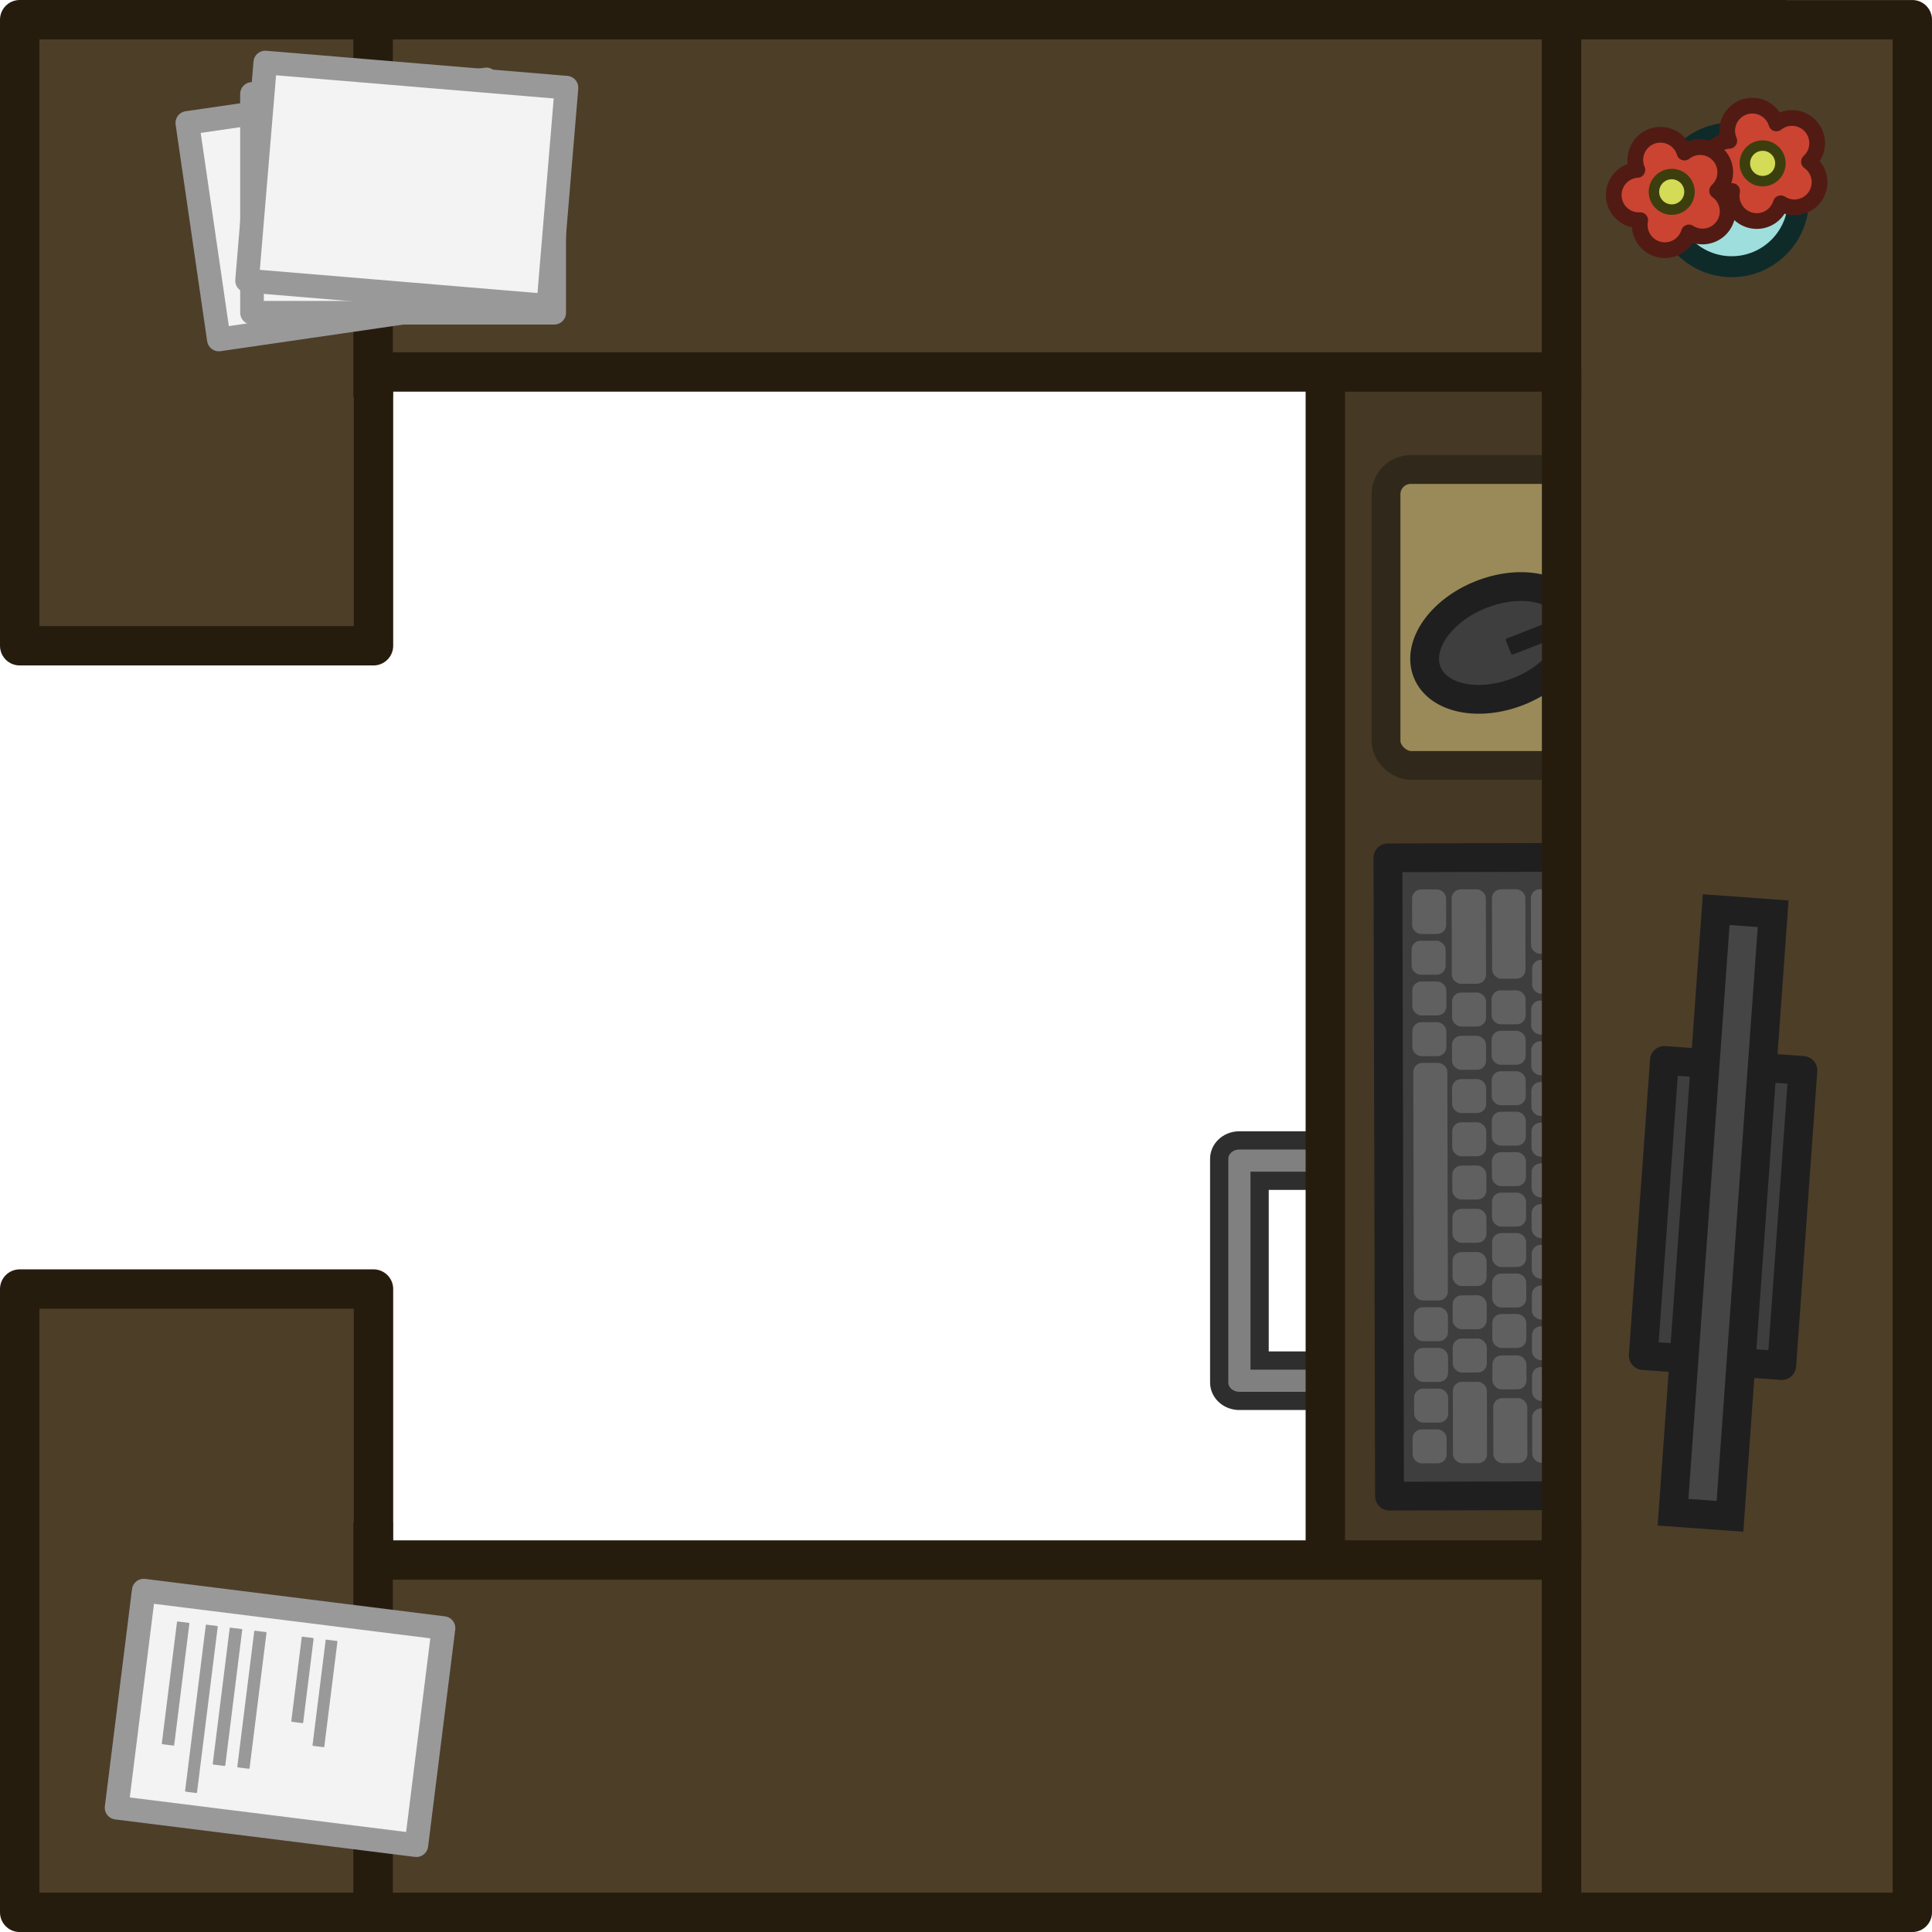 <?xml version="1.0" encoding="UTF-8" standalone="no"?>
<!-- Created with Inkscape (http://www.inkscape.org/) -->

<svg
   width="370.809"
   height="370.811"
   viewBox="0 0 98.11 98.11"
   version="1.1"
   id="svg1"
   xmlns="http://www.w3.org/2000/svg"
   xmlns:svg="http://www.w3.org/2000/svg">
  <defs
     id="defs1" />
  <g
     id="layer1"
     transform="translate(-55.827,-99.483)">
    <g
       id="g53594"
       transform="translate(-119.948,-463.919)">
      <g
         id="g53406"
         transform="rotate(-90,219.04,616.876)">
        <path
           id="path53404"
           style="display:inline;fill:#808080;fill-opacity:1;stroke:#2e2e2e;stroke-width:0.926;stroke-miterlimit:4;stroke-dasharray:none;stroke-opacity:1"
           d="m 201.374,642.241 c 0,0.568 0.458,1.026 1.026,1.026 0.568,0 1.025,-0.458 1.025,-1.026 v -4.665 h 9.128 v 4.665 c 0,0.568 0.457,1.026 1.025,1.026 0.568,0 1.026,-0.458 1.026,-1.026 v -5.691 c 0,-0.018 -1.5e-4,-0.035 -0.001,-0.053 -0.025,-0.543 -0.432,-0.973 -0.935,-0.973 h -11.268 -0.09 c -0.502,0 -0.91,0.429 -0.935,0.973 -8.9e-4,0.017 -0.001,0.035 -0.001,0.053 z" />
      </g>
      <rect
         style="opacity:1;fill:#453824;fill-opacity:1;stroke:#261c0e;stroke-width:2;stroke-linecap:round;stroke-linejoin:round;stroke-dasharray:none;stroke-opacity:1;paint-order:normal;stop-color:#000000"
         id="rect53408"
         width="16.513"
         height="66.053"
         x="243.077"
         y="580.761" />
      <rect
         style="fill:#9a8a59;fill-opacity:1;stroke:#30291b;stroke-width:1.462;stroke-linecap:round;stroke-linejoin:round;stroke-miterlimit:5;stroke-dasharray:none;stroke-opacity:1;paint-order:fill markers stroke"
         id="rect53410"
         width="15.028"
         height="15.068"
         x="587.244"
         y="246.16"
         ry="1.257"
         rx="1.257"
         transform="matrix(0,1,1,0,0,0)" />
      <g
         id="g53416"
         transform="matrix(0.999,0.045,0.045,-0.999,-27.633,1178.599)">
        <ellipse
           style="fill:#3e3e3e;fill-opacity:1;stroke:#1f1f1f;stroke-width:1.462;stroke-linecap:square;stroke-linejoin:miter;stroke-miterlimit:5;stroke-dasharray:none;stroke-opacity:1;paint-order:fill markers stroke"
           id="ellipse53412"
           cx="436.254"
           cy="-476.093"
           rx="2.637"
           ry="3.979"
           transform="matrix(-0.413,0.911,-0.91,-0.414,0,0)" />
        <rect
           style="fill:#1f1f1f;fill-opacity:1;stroke:#1f1f1f;stroke-width:0.1;stroke-linecap:round;stroke-linejoin:round;stroke-dasharray:none;stroke-opacity:1;stop-color:#000000"
           id="rect53414"
           width="0.771"
           height="3.853"
           x="-441.022"
           y="472.654"
           rx="0.033"
           ry="0.033"
           transform="rotate(-66.096)" />
      </g>
      <g
         id="g53536"
         transform="matrix(-0.003,-1.212,-1.215,0.003,172.075,789.223)"
         style="stroke-width:0.824">
        <rect
           style="fill:#3e3e3e;fill-opacity:1;stroke:#1f1f1f;stroke-width:1.204;stroke-linecap:round;stroke-linejoin:round;stroke-miterlimit:5;stroke-dasharray:none;stroke-opacity:1;paint-order:fill markers stroke"
           id="rect53418"
           width="26.746"
           height="10.45"
           x="123.482"
           y="-71.876" />
        <rect
           style="fill:#606060;fill-opacity:1;stroke:none;stroke-width:2.087;stroke-linecap:round;stroke-linejoin:round;stroke-miterlimit:5;stroke-dasharray:none;stroke-opacity:1;paint-order:fill markers stroke"
           id="rect53420"
           width="1.423"
           height="1.423"
           x="124.853"
           y="-70.56"
           ry="0.377"
           rx="0.378" />
        <rect
           style="fill:#606060;fill-opacity:1;stroke:none;stroke-width:2.087;stroke-linecap:round;stroke-linejoin:round;stroke-miterlimit:5;stroke-dasharray:none;stroke-opacity:1;paint-order:fill markers stroke"
           id="rect53422"
           width="1.423"
           height="1.423"
           x="124.853"
           y="-63.819"
           ry="0.377"
           rx="0.378" />
        <rect
           style="fill:#606060;fill-opacity:1;stroke:none;stroke-width:2.087;stroke-linecap:round;stroke-linejoin:round;stroke-miterlimit:5;stroke-dasharray:none;stroke-opacity:1;paint-order:fill markers stroke"
           id="rect53424"
           width="1.423"
           height="1.423"
           x="126.559"
           y="-63.886"
           ry="0.377"
           rx="0.378" />
        <rect
           style="fill:#606060;fill-opacity:1;stroke:none;stroke-width:2.087;stroke-linecap:round;stroke-linejoin:round;stroke-miterlimit:5;stroke-dasharray:none;stroke-opacity:1;paint-order:fill markers stroke"
           id="rect53426"
           width="1.423"
           height="1.423"
           x="128.265"
           y="-63.886"
           ry="0.377"
           rx="0.378" />
        <rect
           style="fill:#606060;fill-opacity:1;stroke:none;stroke-width:2.087;stroke-linecap:round;stroke-linejoin:round;stroke-miterlimit:5;stroke-dasharray:none;stroke-opacity:1;paint-order:fill markers stroke"
           id="rect53428"
           width="1.423"
           height="1.423"
           x="129.971"
           y="-63.886"
           ry="0.377"
           rx="0.378" />
        <rect
           style="fill:#606060;fill-opacity:1;stroke:none;stroke-width:2.087;stroke-linecap:round;stroke-linejoin:round;stroke-miterlimit:5;stroke-dasharray:none;stroke-opacity:1;paint-order:fill markers stroke"
           id="rect53430"
           width="1.423"
           height="1.423"
           x="141.913"
           y="-63.85"
           ry="0.377"
           rx="0.378" />
        <rect
           style="fill:#606060;fill-opacity:1;stroke:none;stroke-width:2.087;stroke-linecap:round;stroke-linejoin:round;stroke-miterlimit:5;stroke-dasharray:none;stroke-opacity:1;paint-order:fill markers stroke"
           id="rect53432"
           width="1.423"
           height="1.423"
           x="143.619"
           y="-63.853"
           ry="0.377"
           rx="0.378" />
        <rect
           style="fill:#606060;fill-opacity:1;stroke:none;stroke-width:2.087;stroke-linecap:round;stroke-linejoin:round;stroke-miterlimit:5;stroke-dasharray:none;stroke-opacity:1;paint-order:fill markers stroke"
           id="rect53434"
           width="1.423"
           height="1.423"
           x="145.325"
           y="-63.826"
           ry="0.377"
           rx="0.378" />
        <rect
           style="fill:#606060;fill-opacity:1;stroke:none;stroke-width:2.087;stroke-linecap:round;stroke-linejoin:round;stroke-miterlimit:5;stroke-dasharray:none;stroke-opacity:1;paint-order:fill markers stroke"
           id="rect53436"
           width="1.866"
           height="1.423"
           x="147.032"
           y="-63.853"
           ry="0.377"
           rx="0.378" />
        <rect
           style="fill:#606060;fill-opacity:1;stroke:none;stroke-width:2.087;stroke-linecap:round;stroke-linejoin:round;stroke-miterlimit:5;stroke-dasharray:none;stroke-opacity:1;paint-order:fill markers stroke"
           id="rect53438"
           width="9.953"
           height="1.423"
           x="131.677"
           y="-63.886"
           ry="0.377"
           rx="0.378" />
        <rect
           style="fill:#606060;fill-opacity:1;stroke:none;stroke-width:2.087;stroke-linecap:round;stroke-linejoin:round;stroke-miterlimit:5;stroke-dasharray:none;stroke-opacity:1;paint-order:fill markers stroke"
           id="rect53440"
           width="2.279"
           height="1.423"
           x="124.865"
           y="-68.818"
           ry="0.377"
           rx="0.378" />
        <rect
           style="fill:#606060;fill-opacity:1;stroke:none;stroke-width:2.087;stroke-linecap:round;stroke-linejoin:round;stroke-miterlimit:5;stroke-dasharray:none;stroke-opacity:1;paint-order:fill markers stroke"
           id="rect53442"
           width="2.723"
           height="1.423"
           x="124.853"
           y="-67.193"
           ry="0.377"
           rx="0.378" />
        <rect
           style="fill:#606060;fill-opacity:1;stroke:none;stroke-width:2.087;stroke-linecap:round;stroke-linejoin:round;stroke-miterlimit:5;stroke-dasharray:none;stroke-opacity:1;paint-order:fill markers stroke"
           id="rect53444"
           width="3.412"
           height="1.423"
           x="124.853"
           y="-65.506"
           ry="0.377"
           rx="0.378" />
        <rect
           style="fill:#606060;fill-opacity:1;stroke:none;stroke-width:2.087;stroke-linecap:round;stroke-linejoin:round;stroke-miterlimit:5;stroke-dasharray:none;stroke-opacity:1;paint-order:fill markers stroke"
           id="rect53446"
           width="3.956"
           height="1.429"
           x="144.942"
           y="-65.513"
           ry="0.377"
           rx="0.378" />
        <rect
           style="fill:#606060;fill-opacity:1;stroke:none;stroke-width:2.087;stroke-linecap:round;stroke-linejoin:round;stroke-miterlimit:5;stroke-dasharray:none;stroke-opacity:1;paint-order:fill markers stroke"
           id="rect53448"
           width="1.423"
           height="1.423"
           x="126.559"
           y="-70.56"
           ry="0.377"
           rx="0.378" />
        <rect
           style="fill:#606060;fill-opacity:1;stroke:none;stroke-width:2.087;stroke-linecap:round;stroke-linejoin:round;stroke-miterlimit:5;stroke-dasharray:none;stroke-opacity:1;paint-order:fill markers stroke"
           id="rect53450"
           width="1.423"
           height="1.423"
           x="127.454"
           y="-68.818"
           ry="0.377"
           rx="0.378" />
        <rect
           style="fill:#606060;fill-opacity:1;stroke:none;stroke-width:2.087;stroke-linecap:round;stroke-linejoin:round;stroke-miterlimit:5;stroke-dasharray:none;stroke-opacity:1;paint-order:fill markers stroke"
           id="rect53452"
           width="1.423"
           height="1.423"
           x="127.943"
           y="-67.162"
           ry="0.377"
           rx="0.378" />
        <rect
           style="fill:#606060;fill-opacity:1;stroke:none;stroke-width:2.087;stroke-linecap:round;stroke-linejoin:round;stroke-miterlimit:5;stroke-dasharray:none;stroke-opacity:1;paint-order:fill markers stroke"
           id="rect53454"
           width="1.423"
           height="1.423"
           x="129.679"
           y="-67.162"
           ry="0.377"
           rx="0.378" />
        <rect
           style="fill:#606060;fill-opacity:1;stroke:none;stroke-width:2.087;stroke-linecap:round;stroke-linejoin:round;stroke-miterlimit:5;stroke-dasharray:none;stroke-opacity:1;paint-order:fill markers stroke"
           id="rect53456"
           width="1.423"
           height="1.423"
           x="131.374"
           y="-67.162"
           ry="0.377"
           rx="0.378" />
        <rect
           style="fill:#606060;fill-opacity:1;stroke:none;stroke-width:2.087;stroke-linecap:round;stroke-linejoin:round;stroke-miterlimit:5;stroke-dasharray:none;stroke-opacity:1;paint-order:fill markers stroke"
           id="rect53458"
           width="1.423"
           height="1.423"
           x="133.069"
           y="-67.162"
           ry="0.377"
           rx="0.378" />
        <rect
           style="fill:#606060;fill-opacity:1;stroke:none;stroke-width:2.087;stroke-linecap:round;stroke-linejoin:round;stroke-miterlimit:5;stroke-dasharray:none;stroke-opacity:1;paint-order:fill markers stroke"
           id="rect53460"
           width="1.423"
           height="1.423"
           x="134.764"
           y="-67.162"
           ry="0.377"
           rx="0.378" />
        <rect
           style="fill:#606060;fill-opacity:1;stroke:none;stroke-width:2.087;stroke-linecap:round;stroke-linejoin:round;stroke-miterlimit:5;stroke-dasharray:none;stroke-opacity:1;paint-order:fill markers stroke"
           id="rect53462"
           width="1.423"
           height="1.423"
           x="136.459"
           y="-67.162"
           ry="0.377"
           rx="0.378" />
        <rect
           style="fill:#606060;fill-opacity:1;stroke:none;stroke-width:2.087;stroke-linecap:round;stroke-linejoin:round;stroke-miterlimit:5;stroke-dasharray:none;stroke-opacity:1;paint-order:fill markers stroke"
           id="rect53464"
           width="1.423"
           height="1.423"
           x="138.154"
           y="-67.162"
           ry="0.377"
           rx="0.378" />
        <rect
           style="fill:#606060;fill-opacity:1;stroke:none;stroke-width:2.087;stroke-linecap:round;stroke-linejoin:round;stroke-miterlimit:5;stroke-dasharray:none;stroke-opacity:1;paint-order:fill markers stroke"
           id="rect53466"
           width="1.423"
           height="1.423"
           x="139.849"
           y="-67.162"
           ry="0.377"
           rx="0.378" />
        <rect
           style="fill:#606060;fill-opacity:1;stroke:none;stroke-width:2.087;stroke-linecap:round;stroke-linejoin:round;stroke-miterlimit:5;stroke-dasharray:none;stroke-opacity:1;paint-order:fill markers stroke"
           id="rect53468"
           width="1.423"
           height="1.423"
           x="141.544"
           y="-67.162"
           ry="0.377"
           rx="0.378" />
        <rect
           style="fill:#606060;fill-opacity:1;stroke:none;stroke-width:2.087;stroke-linecap:round;stroke-linejoin:round;stroke-miterlimit:5;stroke-dasharray:none;stroke-opacity:1;paint-order:fill markers stroke"
           id="rect53470"
           width="1.423"
           height="1.423"
           x="143.239"
           y="-67.165"
           ry="0.377"
           rx="0.378" />
        <rect
           style="fill:#606060;fill-opacity:1;stroke:none;stroke-width:2.087;stroke-linecap:round;stroke-linejoin:round;stroke-miterlimit:5;stroke-dasharray:none;stroke-opacity:1;paint-order:fill markers stroke"
           id="rect53472"
           width="1.423"
           height="1.423"
           x="128.654"
           y="-65.506"
           ry="0.377"
           rx="0.378" />
        <rect
           style="fill:#606060;fill-opacity:1;stroke:none;stroke-width:2.087;stroke-linecap:round;stroke-linejoin:round;stroke-miterlimit:5;stroke-dasharray:none;stroke-opacity:1;paint-order:fill markers stroke"
           id="rect53474"
           width="1.423"
           height="1.423"
           x="130.466"
           y="-65.506"
           ry="0.377"
           rx="0.378" />
        <rect
           style="fill:#606060;fill-opacity:1;stroke:none;stroke-width:2.087;stroke-linecap:round;stroke-linejoin:round;stroke-miterlimit:5;stroke-dasharray:none;stroke-opacity:1;paint-order:fill markers stroke"
           id="rect53476"
           width="1.423"
           height="1.423"
           x="132.278"
           y="-65.506"
           ry="0.377"
           rx="0.378" />
        <rect
           style="fill:#606060;fill-opacity:1;stroke:none;stroke-width:2.087;stroke-linecap:round;stroke-linejoin:round;stroke-miterlimit:5;stroke-dasharray:none;stroke-opacity:1;paint-order:fill markers stroke"
           id="rect53478"
           width="1.423"
           height="1.423"
           x="134.09"
           y="-65.506"
           ry="0.377"
           rx="0.378" />
        <rect
           style="fill:#606060;fill-opacity:1;stroke:none;stroke-width:2.087;stroke-linecap:round;stroke-linejoin:round;stroke-miterlimit:5;stroke-dasharray:none;stroke-opacity:1;paint-order:fill markers stroke"
           id="rect53480"
           width="1.423"
           height="1.423"
           x="135.902"
           y="-65.506"
           ry="0.377"
           rx="0.378" />
        <rect
           style="fill:#606060;fill-opacity:1;stroke:none;stroke-width:2.087;stroke-linecap:round;stroke-linejoin:round;stroke-miterlimit:5;stroke-dasharray:none;stroke-opacity:1;paint-order:fill markers stroke"
           id="rect53482"
           width="1.423"
           height="1.423"
           x="137.714"
           y="-65.506"
           ry="0.377"
           rx="0.378" />
        <rect
           style="fill:#606060;fill-opacity:1;stroke:none;stroke-width:2.087;stroke-linecap:round;stroke-linejoin:round;stroke-miterlimit:5;stroke-dasharray:none;stroke-opacity:1;paint-order:fill markers stroke"
           id="rect53484"
           width="1.423"
           height="1.423"
           x="139.526"
           y="-65.506"
           ry="0.377"
           rx="0.378" />
        <rect
           style="fill:#606060;fill-opacity:1;stroke:none;stroke-width:2.087;stroke-linecap:round;stroke-linejoin:round;stroke-miterlimit:5;stroke-dasharray:none;stroke-opacity:1;paint-order:fill markers stroke"
           id="rect53486"
           width="1.423"
           height="1.423"
           x="141.338"
           y="-65.506"
           ry="0.377"
           rx="0.378" />
        <rect
           style="fill:#606060;fill-opacity:1;stroke:none;stroke-width:2.087;stroke-linecap:round;stroke-linejoin:round;stroke-miterlimit:5;stroke-dasharray:none;stroke-opacity:1;paint-order:fill markers stroke"
           id="rect53488"
           width="1.423"
           height="1.423"
           x="143.15"
           y="-65.513"
           ry="0.377"
           rx="0.378" />
        <rect
           style="fill:#606060;fill-opacity:1;stroke:none;stroke-width:2.087;stroke-linecap:round;stroke-linejoin:round;stroke-miterlimit:5;stroke-dasharray:none;stroke-opacity:1;paint-order:fill markers stroke"
           id="rect53490"
           width="1.423"
           height="1.423"
           x="129.16"
           y="-68.818"
           ry="0.377"
           rx="0.378" />
        <rect
           style="fill:#606060;fill-opacity:1;stroke:none;stroke-width:2.087;stroke-linecap:round;stroke-linejoin:round;stroke-miterlimit:5;stroke-dasharray:none;stroke-opacity:1;paint-order:fill markers stroke"
           id="rect53492"
           width="1.423"
           height="1.423"
           x="130.866"
           y="-68.818"
           ry="0.377"
           rx="0.378" />
        <rect
           style="fill:#606060;fill-opacity:1;stroke:none;stroke-width:2.087;stroke-linecap:round;stroke-linejoin:round;stroke-miterlimit:5;stroke-dasharray:none;stroke-opacity:1;paint-order:fill markers stroke"
           id="rect53494"
           width="1.423"
           height="1.423"
           x="132.572"
           y="-68.818"
           ry="0.377"
           rx="0.378" />
        <rect
           style="fill:#606060;fill-opacity:1;stroke:none;stroke-width:2.087;stroke-linecap:round;stroke-linejoin:round;stroke-miterlimit:5;stroke-dasharray:none;stroke-opacity:1;paint-order:fill markers stroke"
           id="rect53496"
           width="1.423"
           height="1.423"
           x="134.278"
           y="-68.818"
           ry="0.377"
           rx="0.378" />
        <rect
           style="fill:#606060;fill-opacity:1;stroke:none;stroke-width:2.087;stroke-linecap:round;stroke-linejoin:round;stroke-miterlimit:5;stroke-dasharray:none;stroke-opacity:1;paint-order:fill markers stroke"
           id="rect53498"
           width="1.423"
           height="1.423"
           x="135.984"
           y="-68.818"
           ry="0.377"
           rx="0.378" />
        <rect
           style="fill:#606060;fill-opacity:1;stroke:none;stroke-width:2.087;stroke-linecap:round;stroke-linejoin:round;stroke-miterlimit:5;stroke-dasharray:none;stroke-opacity:1;paint-order:fill markers stroke"
           id="rect53500"
           width="1.423"
           height="1.423"
           x="137.69"
           y="-68.818"
           ry="0.377"
           rx="0.378" />
        <rect
           style="fill:#606060;fill-opacity:1;stroke:none;stroke-width:2.087;stroke-linecap:round;stroke-linejoin:round;stroke-miterlimit:5;stroke-dasharray:none;stroke-opacity:1;paint-order:fill markers stroke"
           id="rect53502"
           width="1.423"
           height="1.423"
           x="139.396"
           y="-68.818"
           ry="0.377"
           rx="0.378" />
        <rect
           style="fill:#606060;fill-opacity:1;stroke:none;stroke-width:2.087;stroke-linecap:round;stroke-linejoin:round;stroke-miterlimit:5;stroke-dasharray:none;stroke-opacity:1;paint-order:fill markers stroke"
           id="rect53504"
           width="1.423"
           height="1.423"
           x="141.102"
           y="-68.818"
           ry="0.377"
           rx="0.378" />
        <rect
           style="fill:#606060;fill-opacity:1;stroke:none;stroke-width:2.087;stroke-linecap:round;stroke-linejoin:round;stroke-miterlimit:5;stroke-dasharray:none;stroke-opacity:1;paint-order:fill markers stroke"
           id="rect53506"
           width="1.423"
           height="1.423"
           x="142.808"
           y="-68.818"
           ry="0.377"
           rx="0.378" />
        <rect
           style="fill:#606060;fill-opacity:1;stroke:none;stroke-width:2.087;stroke-linecap:round;stroke-linejoin:round;stroke-miterlimit:5;stroke-dasharray:none;stroke-opacity:1;paint-order:fill markers stroke"
           id="rect53508"
           width="1.423"
           height="1.423"
           x="144.515"
           y="-68.863"
           ry="0.377"
           rx="0.378" />
        <rect
           style="fill:#606060;fill-opacity:1;stroke:none;stroke-width:2.087;stroke-linecap:round;stroke-linejoin:round;stroke-miterlimit:5;stroke-dasharray:none;stroke-opacity:1;paint-order:fill markers stroke"
           id="rect53510"
           width="1.423"
           height="1.423"
           x="128.265"
           y="-70.56"
           ry="0.377"
           rx="0.378" />
        <rect
           style="fill:#606060;fill-opacity:1;stroke:none;stroke-width:2.087;stroke-linecap:round;stroke-linejoin:round;stroke-miterlimit:5;stroke-dasharray:none;stroke-opacity:1;paint-order:fill markers stroke"
           id="rect53512"
           width="1.423"
           height="1.423"
           x="129.971"
           y="-70.56"
           ry="0.377"
           rx="0.378" />
        <rect
           style="fill:#606060;fill-opacity:1;stroke:none;stroke-width:2.087;stroke-linecap:round;stroke-linejoin:round;stroke-miterlimit:5;stroke-dasharray:none;stroke-opacity:1;paint-order:fill markers stroke"
           id="rect53514"
           width="1.423"
           height="1.423"
           x="131.677"
           y="-70.56"
           ry="0.377"
           rx="0.378" />
        <rect
           style="fill:#606060;fill-opacity:1;stroke:none;stroke-width:2.087;stroke-linecap:round;stroke-linejoin:round;stroke-miterlimit:5;stroke-dasharray:none;stroke-opacity:1;paint-order:fill markers stroke"
           id="rect53516"
           width="1.423"
           height="1.423"
           x="133.383"
           y="-70.56"
           ry="0.377"
           rx="0.378" />
        <rect
           style="fill:#606060;fill-opacity:1;stroke:none;stroke-width:2.087;stroke-linecap:round;stroke-linejoin:round;stroke-miterlimit:5;stroke-dasharray:none;stroke-opacity:1;paint-order:fill markers stroke"
           id="rect53518"
           width="1.423"
           height="1.423"
           x="135.089"
           y="-70.56"
           ry="0.377"
           rx="0.378" />
        <rect
           style="fill:#606060;fill-opacity:1;stroke:none;stroke-width:2.087;stroke-linecap:round;stroke-linejoin:round;stroke-miterlimit:5;stroke-dasharray:none;stroke-opacity:1;paint-order:fill markers stroke"
           id="rect53520"
           width="1.423"
           height="1.423"
           x="136.795"
           y="-70.56"
           ry="0.377"
           rx="0.378" />
        <rect
           style="fill:#606060;fill-opacity:1;stroke:none;stroke-width:2.087;stroke-linecap:round;stroke-linejoin:round;stroke-miterlimit:5;stroke-dasharray:none;stroke-opacity:1;paint-order:fill markers stroke"
           id="rect53522"
           width="1.423"
           height="1.423"
           x="138.501"
           y="-70.56"
           ry="0.377"
           rx="0.378" />
        <rect
           style="fill:#606060;fill-opacity:1;stroke:none;stroke-width:2.087;stroke-linecap:round;stroke-linejoin:round;stroke-miterlimit:5;stroke-dasharray:none;stroke-opacity:1;paint-order:fill markers stroke"
           id="rect53524"
           width="1.423"
           height="1.423"
           x="140.207"
           y="-70.56"
           ry="0.377"
           rx="0.378" />
        <rect
           style="fill:#606060;fill-opacity:1;stroke:none;stroke-width:2.087;stroke-linecap:round;stroke-linejoin:round;stroke-miterlimit:5;stroke-dasharray:none;stroke-opacity:1;paint-order:fill markers stroke"
           id="rect53526"
           width="1.423"
           height="1.423"
           x="141.913"
           y="-70.56"
           ry="0.377"
           rx="0.378" />
        <rect
           style="fill:#606060;fill-opacity:1;stroke:none;stroke-width:2.087;stroke-linecap:round;stroke-linejoin:round;stroke-miterlimit:5;stroke-dasharray:none;stroke-opacity:1;paint-order:fill markers stroke"
           id="rect53528"
           width="1.423"
           height="1.423"
           x="143.619"
           y="-70.56"
           ry="0.377"
           rx="0.378" />
        <rect
           style="fill:#606060;fill-opacity:1;stroke:none;stroke-width:2.087;stroke-linecap:round;stroke-linejoin:round;stroke-miterlimit:5;stroke-dasharray:none;stroke-opacity:1;paint-order:fill markers stroke"
           id="rect53530"
           width="3.572"
           height="1.423"
           x="145.325"
           y="-70.56"
           ry="0.377"
           rx="0.378" />
        <rect
           style="fill:#606060;fill-opacity:1;stroke:none;stroke-width:2.087;stroke-linecap:round;stroke-linejoin:round;stroke-miterlimit:5;stroke-dasharray:none;stroke-opacity:1;paint-order:fill markers stroke"
           id="rect53532"
           width="3.748"
           height="1.395"
           x="145.15"
           y="-67.165"
           ry="0.377"
           rx="0.378" />
        <rect
           style="fill:#606060;fill-opacity:1;stroke:none;stroke-width:2.087;stroke-linecap:round;stroke-linejoin:round;stroke-miterlimit:5;stroke-dasharray:none;stroke-opacity:1;paint-order:fill markers stroke"
           id="rect53534"
           width="2.71"
           height="1.467"
           x="146.188"
           y="-68.863"
           ry="0.377"
           rx="0.378" />
      </g>
      <path
         id="path53538"
         style="opacity:1;fill:#4d3e28;fill-opacity:1;stroke:#261c0e;stroke-width:2;stroke-linecap:round;stroke-linejoin:round;stroke-dasharray:none;stroke-opacity:1;paint-order:normal;stop-color:#000000"
         d="m 176.775,564.402 v 31.792 h 17.967 v -13.903 h 60.332 V 642.623 H 194.742 V 628.861 H 176.775 v 31.652 h 96.11 v -96.11 z" />
      <rect
         style="fill:#261c0e;fill-opacity:1;stroke:none;stroke-width:1.5;stroke-linecap:round;stroke-linejoin:round;stroke-dasharray:none;stroke-opacity:1;stop-color:#000000"
         id="rect53540"
         width="2.005"
         height="19.496"
         x="193.719"
         y="564.071" />
      <rect
         style="fill:#261c0e;fill-opacity:1;stroke:none;stroke-width:1.5;stroke-linecap:round;stroke-linejoin:round;stroke-dasharray:none;stroke-opacity:1;stop-color:#000000"
         id="rect53542"
         width="2.005"
         height="19.496"
         x="193.719"
         y="640.699" />
      <g
         id="g53554"
         transform="matrix(1.149,0,0,1.149,-39.951,-84.546)">
        <ellipse
           style="fill:#9edfdd;fill-opacity:1;fill-rule:nonzero;stroke:#0e2b2a;stroke-width:0.926;stroke-linecap:round;stroke-linejoin:round;stroke-miterlimit:4;stroke-dasharray:none;stroke-dashoffset:0;stroke-opacity:1;paint-order:normal"
           id="ellipse53544"
           cx="-572.756"
           cy="264.284"
           rx="2.954"
           ry="2.951"
           transform="rotate(-90)" />
        <path
           id="path53546"
           style="fill:#cb4431;fill-opacity:1;fill-rule:nonzero;stroke:#511b14;stroke-width:0.695;stroke-linecap:round;stroke-linejoin:round;stroke-miterlimit:4;stroke-dasharray:none;stroke-dashoffset:0;stroke-opacity:1;paint-order:normal"
           d="m 263.136,571.256 a 1.111,1.112 0 0 0 1.111,1.112 1.111,1.112 0 0 0 0.058,-0.002 1.111,1.112 0 0 0 -0.021,0.214 1.111,1.112 0 0 0 1.111,1.112 1.111,1.112 0 0 0 1.06,-0.783 1.111,1.112 0 0 0 0.602,0.178 1.111,1.112 0 0 0 1.111,-1.112 1.111,1.112 0 0 0 -0.466,-0.906 1.111,1.112 0 0 0 0.36,-0.819 1.111,1.112 0 0 0 -1.111,-1.112 1.111,1.112 0 0 0 -0.691,0.241 1.111,1.112 0 0 0 -1.062,-0.786 1.111,1.112 0 0 0 -1.111,1.112 1.111,1.112 0 0 0 0.092,0.441 1.111,1.112 0 0 0 -1.044,1.11 z m 2.13,-0.441 a 1.111,1.112 0 0 0 0.625,-0.24 1.111,1.112 0 0 0 0.417,0.58 1.111,1.112 0 0 0 -0.311,0.491 1.111,1.112 0 0 0 -0.602,-0.178 1.111,1.112 0 0 0 -0.059,0.002 1.111,1.112 0 0 0 0.021,-0.213 1.111,1.112 0 0 0 -0.092,-0.441 z" />
        <ellipse
           style="fill:#d3db57;fill-opacity:1;fill-rule:nonzero;stroke:#3c3f0d;stroke-width:0.463;stroke-linecap:round;stroke-linejoin:round;stroke-miterlimit:4;stroke-dasharray:none;stroke-dashoffset:0;stroke-opacity:1;paint-order:normal"
           id="ellipse53548"
           cx="-571.143"
           cy="265.653"
           rx="0.786"
           ry="0.786"
           transform="rotate(-90)" />
        <path
           id="path53550"
           style="fill:#cb4431;fill-opacity:1;fill-rule:nonzero;stroke:#511b14;stroke-width:0.695;stroke-linecap:round;stroke-linejoin:round;stroke-miterlimit:4;stroke-dasharray:none;stroke-dashoffset:0;stroke-opacity:1;paint-order:normal"
           d="m 259.073,572.544 a 1.111,1.112 0 0 0 1.111,1.112 1.111,1.112 0 0 0 0.058,-0.003 1.111,1.112 0 0 0 -0.021,0.214 1.111,1.112 0 0 0 1.112,1.112 1.111,1.112 0 0 0 1.061,-0.783 1.111,1.112 0 0 0 0.602,0.179 1.111,1.112 0 0 0 1.111,-1.113 1.111,1.112 0 0 0 -0.466,-0.905 1.111,1.112 0 0 0 0.36,-0.819 1.111,1.112 0 0 0 -1.111,-1.113 1.111,1.112 0 0 0 -0.691,0.241 1.111,1.112 0 0 0 -1.062,-0.786 1.111,1.112 0 0 0 -1.111,1.112 1.111,1.112 0 0 0 0.091,0.441 1.111,1.112 0 0 0 -1.044,1.11 z m 2.13,-0.441 a 1.111,1.112 0 0 0 0.624,-0.239 1.111,1.112 0 0 0 0.418,0.579 1.111,1.112 0 0 0 -0.311,0.492 1.111,1.112 0 0 0 -0.602,-0.178 1.111,1.112 0 0 0 -0.059,10e-4 1.111,1.112 0 0 0 0.022,-0.213 1.111,1.112 0 0 0 -0.092,-0.441 z" />
        <ellipse
           style="fill:#d3db57;fill-opacity:1;fill-rule:nonzero;stroke:#3c3f0d;stroke-width:0.463;stroke-linecap:round;stroke-linejoin:round;stroke-miterlimit:4;stroke-dasharray:none;stroke-dashoffset:0;stroke-opacity:1;paint-order:normal"
           id="ellipse53552"
           cx="-572.401"
           cy="261.635"
           rx="0.786"
           ry="0.786"
           transform="rotate(-90)" />
      </g>
      <g
         id="g53560"
         transform="matrix(0.032,-1.212,-1.215,-0.033,161.574,787.702)"
         style="stroke-width:0.824">
        <rect
           style="fill:#3e3e3e;fill-opacity:1;stroke:#1f1f1f;stroke-width:1.204;stroke-linecap:round;stroke-linejoin:round;stroke-miterlimit:5;stroke-dasharray:none;stroke-opacity:1;paint-order:fill markers stroke"
           id="rect53556"
           width="12.395"
           height="5.8"
           x="133.691"
           y="-76.791"
           ry="0"
           transform="matrix(0.999,-0.045,0.045,0.999,0,0)" />
        <rect
           style="fill:#454545;fill-opacity:1;stroke:#1f1f1f;stroke-width:1.204;stroke-linecap:square;stroke-linejoin:miter;stroke-miterlimit:5;stroke-dasharray:none;stroke-opacity:1;paint-order:fill markers stroke"
           id="rect53558"
           width="25.304"
           height="2.385"
           x="127.237"
           y="-75.084"
           ry="0"
           transform="matrix(0.999,-0.045,0.045,0.999,0,0)" />
      </g>
      <g
         id="g53576"
         transform="matrix(-0.124,0.992,0.992,0.124,771.999,-2124.487)">
        <rect
           style="fill:#f3f3f3;fill-opacity:1;stroke:#999999;stroke-width:1.2;stroke-linecap:round;stroke-linejoin:round;stroke-dasharray:none;stroke-opacity:1;stop-color:#000000"
           id="rect53562"
           width="11.113"
           height="15.346"
           x="2821.12"
           y="-241.035" />
        <rect
           style="fill:#999999;fill-opacity:1;stroke:none;stroke-width:1.194;stroke-linecap:round;stroke-linejoin:round;stroke-miterlimit:5;stroke-dasharray:none;stroke-opacity:1;paint-order:fill markers stroke"
           id="rect53564"
           width="6.284"
           height="0.634"
           x="2822.461"
           y="-239.16"
           ry="0.033"
           rx="0.033" />
        <rect
           style="fill:#999999;fill-opacity:1;stroke:none;stroke-width:1.194;stroke-linecap:round;stroke-linejoin:round;stroke-miterlimit:5;stroke-dasharray:none;stroke-opacity:1;paint-order:fill markers stroke"
           id="rect53566"
           width="8.55"
           height="0.611"
           x="2822.44"
           y="-237.688"
           ry="0.033"
           rx="0.033" />
        <rect
           style="fill:#999999;fill-opacity:1;stroke:none;stroke-width:1.194;stroke-linecap:round;stroke-linejoin:round;stroke-miterlimit:5;stroke-dasharray:none;stroke-opacity:1;paint-order:fill markers stroke"
           id="rect53568"
           width="7.009"
           height="0.642"
           x="2822.44"
           y="-236.465"
           ry="0.033"
           rx="0.033" />
        <rect
           style="fill:#999999;fill-opacity:1;stroke:none;stroke-width:1.194;stroke-linecap:round;stroke-linejoin:round;stroke-miterlimit:5;stroke-dasharray:none;stroke-opacity:1;paint-order:fill markers stroke"
           id="rect53570"
           width="6.998"
           height="0.627"
           x="2822.44"
           y="-235.208"
           ry="0.033"
           rx="0.033" />
        <rect
           style="fill:#999999;fill-opacity:1;stroke:none;stroke-width:1.194;stroke-linecap:round;stroke-linejoin:round;stroke-miterlimit:5;stroke-dasharray:none;stroke-opacity:1;paint-order:fill markers stroke"
           id="rect53572"
           width="4.359"
           height="0.608"
           x="2822.529"
           y="-234.827"
           ry="0.033"
           rx="0.033"
           transform="matrix(1,7.261867e-4,3.7601738e-4,1,0,0)" />
        <rect
           style="fill:#999999;fill-opacity:1;stroke:none;stroke-width:1.194;stroke-linecap:round;stroke-linejoin:round;stroke-miterlimit:5;stroke-dasharray:none;stroke-opacity:1;paint-order:fill markers stroke"
           id="rect53574"
           width="5.438"
           height="0.603"
           x="2822.44"
           y="-231.553"
           ry="0.033"
           rx="0.033" />
      </g>
      <g
         id="g53580"
         transform="matrix(0.003,1,1,-0.003,418.602,-2237.671)">
        <rect
           style="fill:#f3f3f3;fill-opacity:1;stroke:#999999;stroke-width:1.2;stroke-linecap:round;stroke-linejoin:round;stroke-dasharray:none;stroke-opacity:1;stop-color:#000000"
           id="rect53578"
           width="11.113"
           height="15.346"
           x="2744.408"
           y="-635.302"
           transform="rotate(8.111)" />
      </g>
      <g
         id="g53584"
         transform="matrix(-0.141,0.99,0.99,0.141,823.618,-2176.268)">
        <rect
           style="fill:#f3f3f3;fill-opacity:1;stroke:#999999;stroke-width:1.2;stroke-linecap:round;stroke-linejoin:round;stroke-dasharray:none;stroke-opacity:1;stop-color:#000000"
           id="rect53582"
           width="11.113"
           height="15.346"
           x="2744.408"
           y="-635.302"
           transform="rotate(8.111)" />
      </g>
      <g
         id="g53588"
         transform="matrix(-0.223,0.975,0.975,0.223,1050.807,-2115.942)">
        <rect
           style="fill:#f3f3f3;fill-opacity:1;stroke:#999999;stroke-width:1.2;stroke-linecap:round;stroke-linejoin:round;stroke-dasharray:none;stroke-opacity:1;stop-color:#000000"
           id="rect53586"
           width="11.113"
           height="15.346"
           x="2744.408"
           y="-635.302"
           transform="rotate(8.111)" />
      </g>
      <rect
         style="fill:#261c0e;fill-opacity:1;stroke:none;stroke-width:1.5;stroke-linecap:round;stroke-linejoin:round;stroke-dasharray:none;stroke-opacity:1;stop-color:#000000"
         id="rect53590"
         width="2.005"
         height="19.496"
         x="254.069"
         y="564.071" />
      <rect
         style="fill:#261c0e;fill-opacity:1;stroke:none;stroke-width:1.5;stroke-linecap:round;stroke-linejoin:round;stroke-dasharray:none;stroke-opacity:1;stop-color:#000000"
         id="rect53592"
         width="2.005"
         height="19.496"
         x="254.069"
         y="640.699" />
    </g>
  </g>
</svg>

